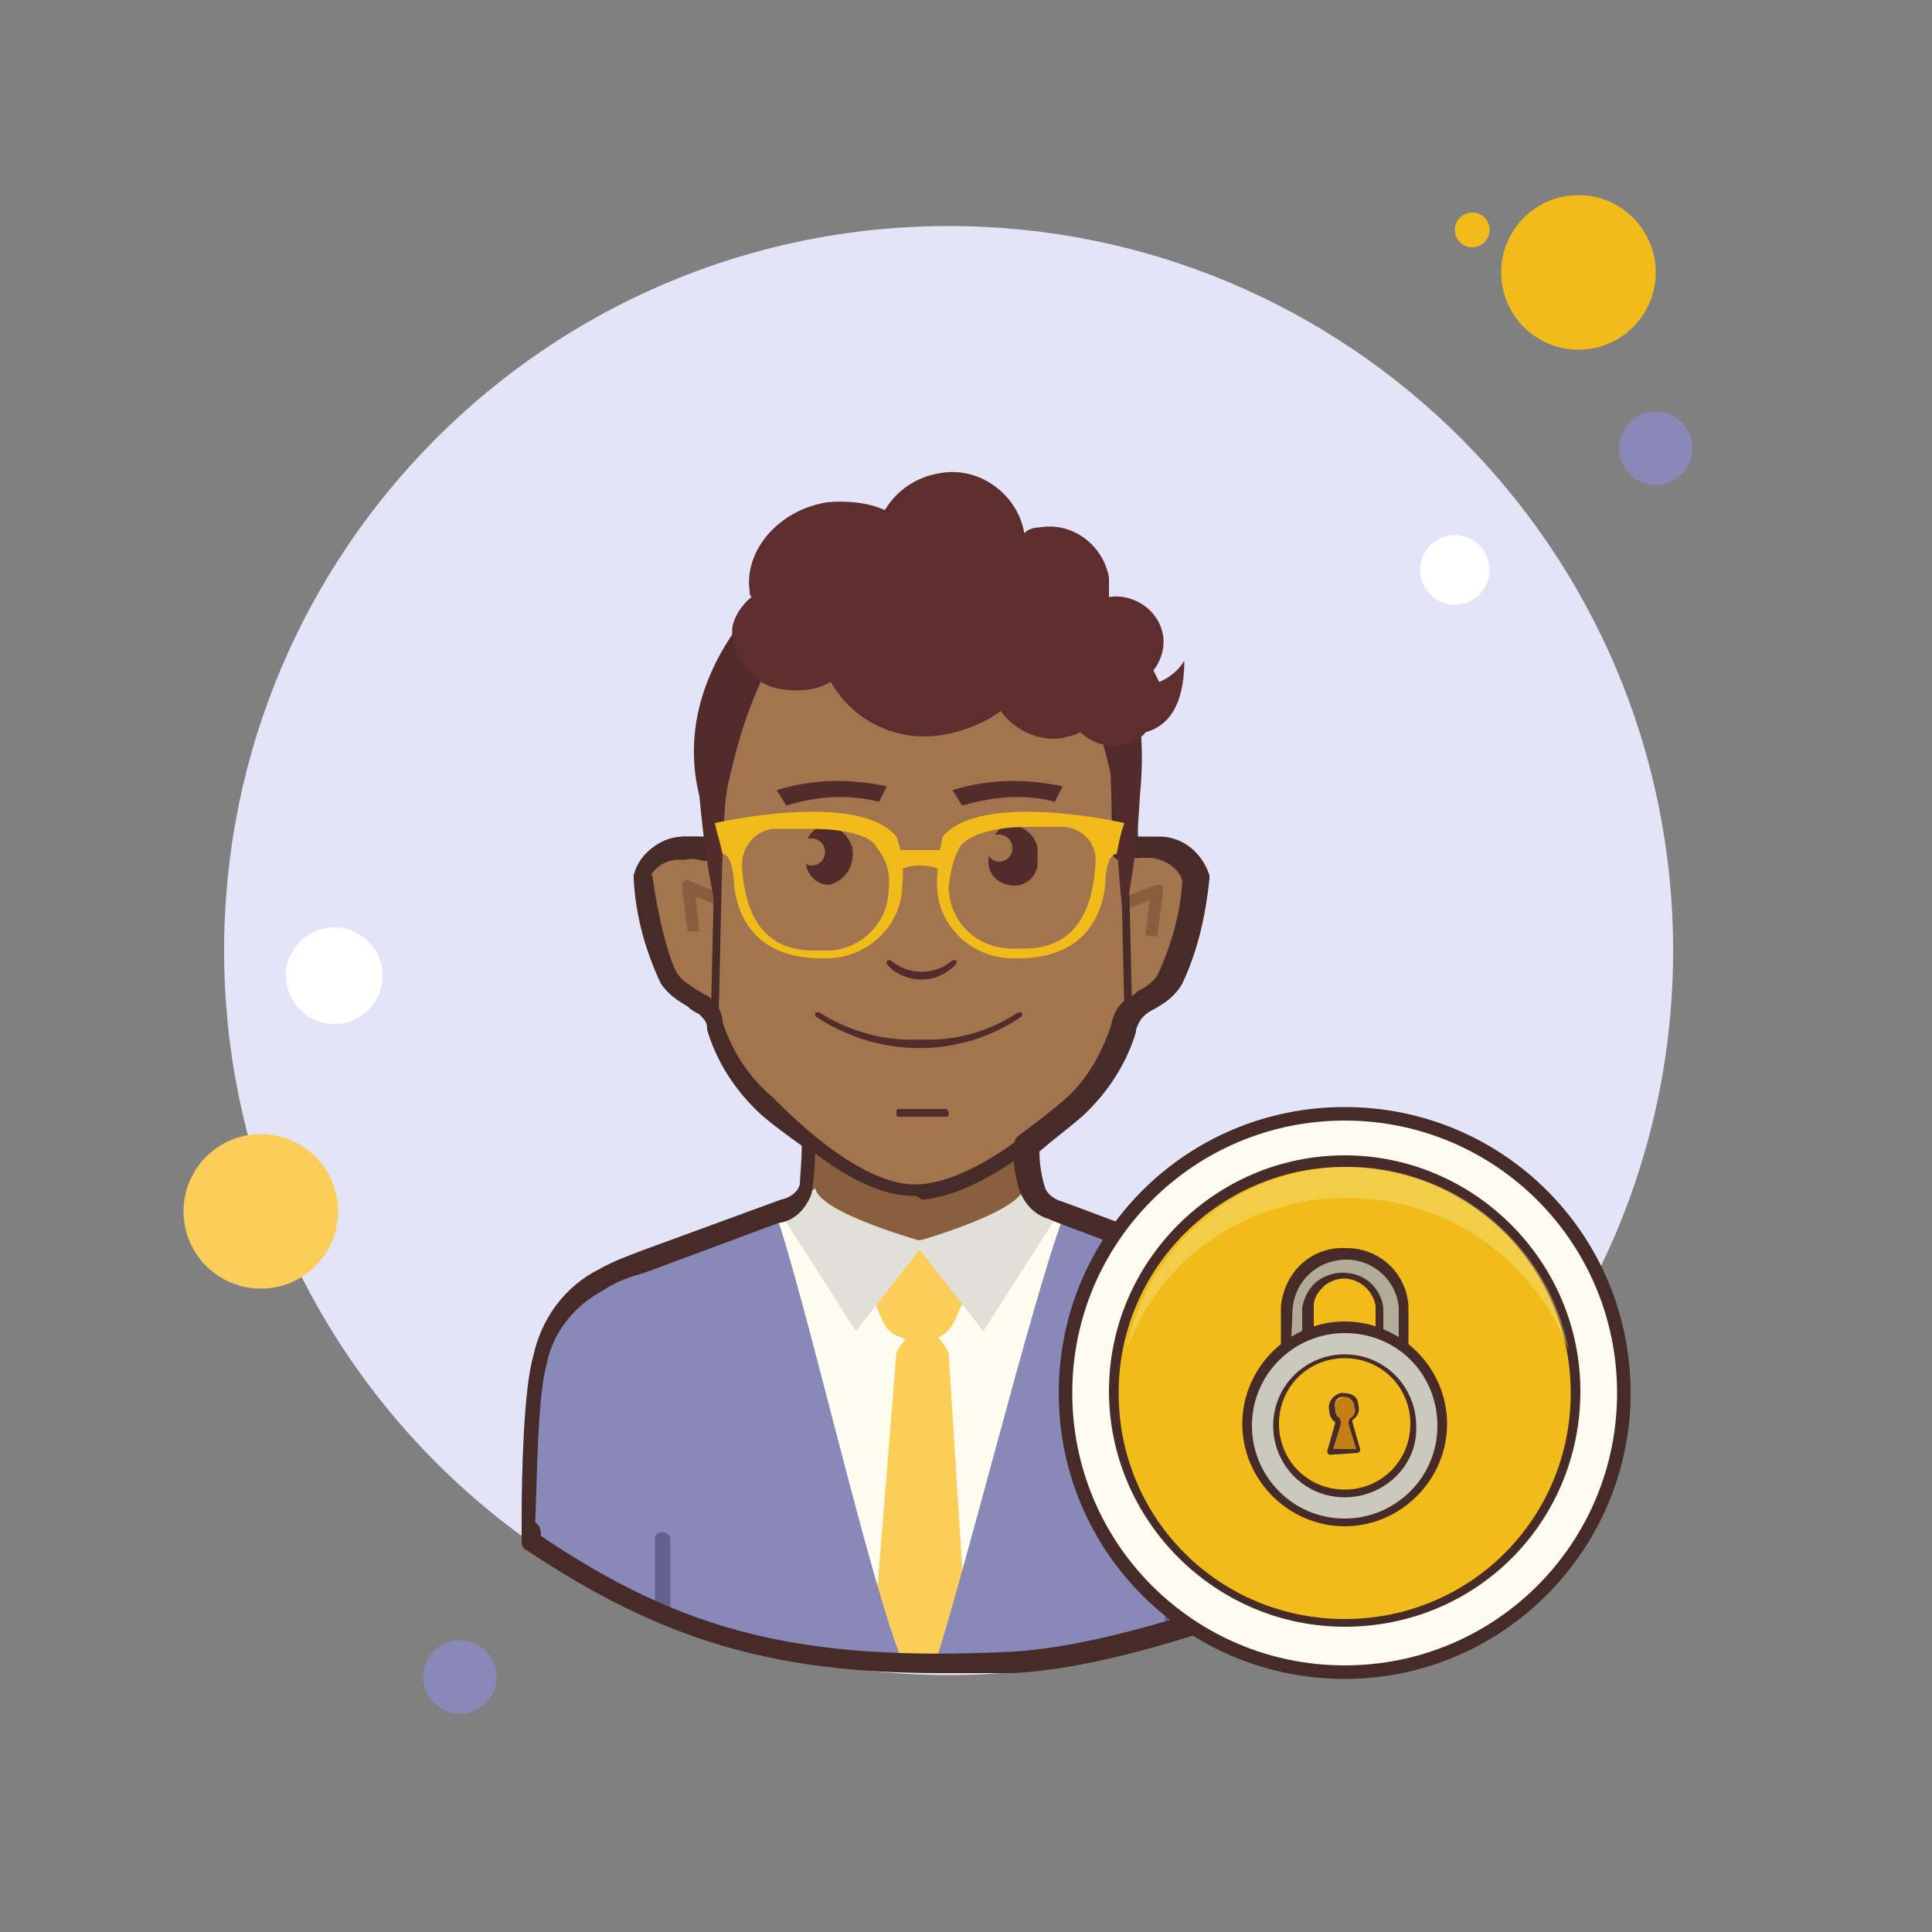 <?xml version="1.0" encoding="UTF-8"?>
<svg xmlns="http://www.w3.org/2000/svg" xmlns:xlink="http://www.w3.org/1999/xlink" width="500pt" height="500pt" viewBox="0 0 500 500" version="1.1">
<rect x="0" y="0" width="500" height="500" fill="#808080" stroke="none"/>
<g id="surface1">
<path style=" stroke:none;fill-rule:nonzero;fill:#FFFFFF;fill-opacity:1;" d="M 103.5 279.5 C 103.5 281.984 101.484 284 99 284 C 96.516 284 94.5 281.984 94.5 279.5 C 94.5 277.016 96.516 275 99 275 C 101.484 275 103.5 277.016 103.5 279.5 Z "/>
<path style=" stroke:none;fill-rule:nonzero;fill:#FFFFFF;fill-opacity:1;" d="M 398 155 C 398 156.934 396.434 158.5 394.5 158.5 C 392.566 158.5 391 156.934 391 155 C 391 153.066 392.566 151.5 394.5 151.5 C 396.434 151.5 398 153.066 398 155 Z "/>
<path style=" stroke:none;fill-rule:nonzero;fill:#F1BC19;fill-opacity:1;" d="M 385.5 59.5 C 385.5 61.984 383.484 64 381 64 C 378.516 64 376.5 61.984 376.5 59.5 C 376.5 57.016 378.516 55 381 55 C 383.484 55 385.5 57.016 385.5 59.5 Z "/>
<path style=" stroke:none;fill-rule:nonzero;fill:#F1BC19;fill-opacity:1;" d="M 106 317.5 C 106 319.984 103.984 322 101.5 322 C 99.016 322 97 319.984 97 317.5 C 97 315.016 99.016 313 101.5 313 C 103.984 313 106 315.016 106 317.5 Z "/>
<path style=" stroke:none;fill-rule:nonzero;fill:#E4E4F9;fill-opacity:1;" d="M 433 246 C 433 349.555 349.055 433.5 245.5 433.5 C 141.945 433.5 58 349.555 58 246 C 58 142.445 141.945 58.5 245.5 58.5 C 349.055 58.5 433 142.445 433 246 Z "/>
<path style=" stroke:none;fill-rule:nonzero;fill:#F1BC19;fill-opacity:1;" d="M 428.5 70.5 C 428.5 81.547 419.547 90.5 408.5 90.5 C 397.453 90.5 388.5 81.547 388.5 70.5 C 388.5 59.453 397.453 50.5 408.5 50.5 C 419.547 50.5 428.5 59.453 428.5 70.5 Z "/>
<path style=" stroke:none;fill-rule:nonzero;fill:#8889B9;fill-opacity:1;" d="M 438 116 C 438 121.246 433.746 125.5 428.5 125.5 C 423.254 125.5 419 121.246 419 116 C 419 110.754 423.254 106.5 428.5 106.5 C 433.746 106.5 438 110.754 438 116 Z "/>
<path style=" stroke:none;fill-rule:nonzero;fill:#FBCD59;fill-opacity:1;" d="M 393 378 C 393 383.246 388.746 387.5 383.5 387.5 C 378.254 387.5 374 383.246 374 378 C 374 372.754 378.254 368.5 383.5 368.5 C 388.746 368.5 393 372.754 393 378 Z "/>
<path style=" stroke:none;fill-rule:nonzero;fill:#FBCD59;fill-opacity:1;" d="M 87.5 313.5 C 87.5 324.547 78.547 333.5 67.5 333.5 C 56.453 333.5 47.5 324.547 47.5 313.5 C 47.5 302.453 56.453 293.5 67.5 293.5 C 78.547 293.5 87.5 302.453 87.5 313.5 Z "/>
<path style=" stroke:none;fill-rule:nonzero;fill:#8889B9;fill-opacity:1;" d="M 128.5 434 C 128.5 439.246 124.246 443.5 119 443.5 C 113.754 443.5 109.5 439.246 109.5 434 C 109.5 428.754 113.754 424.5 119 424.5 C 124.246 424.5 128.5 428.754 128.5 434 Z "/>
<path style=" stroke:none;fill-rule:nonzero;fill:#FFFFFF;fill-opacity:1;" d="M 385.5 147.5 C 385.5 152.469 381.469 156.5 376.5 156.5 C 371.531 156.5 367.5 152.469 367.5 147.5 C 367.5 142.531 371.531 138.5 376.5 138.5 C 381.469 138.5 385.5 142.531 385.5 147.5 Z "/>
<path style=" stroke:none;fill-rule:nonzero;fill:#FFFFFF;fill-opacity:1;" d="M 99 252.5 C 99 259.402 93.402 265 86.5 265 C 79.598 265 74 259.402 74 252.5 C 74 245.598 79.598 240 86.5 240 C 93.402 240 99 245.598 99 252.5 Z "/>
<path style=" stroke:none;fill-rule:nonzero;fill:#895F3F;fill-opacity:1;" d="M 337.5 351 C 335.5 340 331 334 321 331 C 320.5 331 320 330.5 319.5 330.5 L 316.5 329.5 C 310.5 327 273 313 273 313 C 270 312 268 310 267 307.5 C 266 303 265.5 298 266 293 C 257.5 296 249 298.5 240.5 300 C 231 301 210.5 288.5 210.5 288.5 C 210.5 288.5 210 303.5 209.5 307 C 208.5 310 206 312 203 312.5 L 167.5 325.5 C 163.5 326.5 160 328 156.5 330 C 149 335 143.5 342 140.5 351 C 140.5 351 138 367.5 138 368 C 138 370.5 137.5 373 137.5 375.5 C 176.5 402 207.5 409 261 407 C 285.5 406 321.5 394 340.5 384.5 C 339 363 337.5 351 337.5 351 Z "/>
<path style=" stroke:none;fill-rule:nonzero;fill:#FDFCEF;fill-opacity:1;" d="M 273 316 L 268.5 314.5 C 267.5 314 266.5 313.5 265.5 313 C 256.5 316.5 257.5 320 247 320 C 251 320 243 318 247 320 C 232 321.5 214.5 325 205 313.5 C 204.5 314 204 314 203 314.5 L 197 316.5 C 204.5 337 222 410.5 229 431 L 246 431 C 255 412 275.5 339 283.5 319.5 Z "/>
<path style=" stroke:none;fill-rule:nonzero;fill:#FBCD59;fill-opacity:1;" d="M 228.5 342 L 219.5 321.5 L 256 321.5 L 247 342 C 244.5 347 238 349 233 346 C 231 345.5 229.5 344 228.5 342 Z "/>
<path style=" stroke:none;fill-rule:nonzero;fill:#FBCD59;fill-opacity:1;" d="M 245.5 350 L 250.5 429.5 L 225.5 430.5 L 232 350 C 236 342.5 241.5 342.5 245.5 350 Z "/>
<path style=" stroke:none;fill-rule:nonzero;fill:#E1E0D8;fill-opacity:1;" d="M 211 307.5 L 202 314 L 221.5 344.5 L 239.5 321.5 C 239.5 321.5 212 314 211 307.5 Z "/>
<path style=" stroke:none;fill-rule:nonzero;fill:#E1E0D8;fill-opacity:1;" d="M 265 307.5 L 274 314 L 254.5 344.5 L 236.5 321.5 C 236.5 321.5 263.5 314 265 307.5 Z "/>
<path style=" stroke:none;fill-rule:nonzero;fill:#8889B9;fill-opacity:1;" d="M 142 342.5 C 144 337.5 158 327.5 163.5 326 L 171 323.5 L 200 312 C 207.5 331.5 225.5 412 234 431 C 218 431.5 202 429.5 186.5 425.5 C 168.5 418.5 151.5 409.5 135.5 399 C 136.5 395 135 358.5 142 342.5 Z "/>
<path style=" stroke:none;fill-rule:nonzero;fill:#8889B9;fill-opacity:1;" d="M 334.5 339 C 332.5 334 328.5 333.5 323 332 L 315.5 329 L 275 315.5 C 267.5 335 248.5 411.5 241.5 432 C 260.5 433 279.5 430.5 298 425.5 C 329.5 416.5 342.5 408.5 342 408 C 341 404 341.5 354.5 334.5 339 Z "/>
<path style=" stroke:none;fill-rule:nonzero;fill:#61638E;fill-opacity:1;" d="M 171.5 419.5 C 170.5 419.5 169.5 418.5 169.5 418 L 169.5 398 C 169.5 397 170.5 396.5 171.5 396.5 C 172.5 396.5 173.5 397.5 173.5 398 L 173.5 418 C 173 419 172.5 419.5 171.5 419.5 Z "/>
<path style=" stroke:none;fill-rule:nonzero;fill:#61638E;fill-opacity:1;" d="M 303 423 C 302 423 301.5 422 301.5 421.5 L 301.5 398.5 C 301.5 397.5 302.5 397 303 397 C 303.5 397 304.5 398 304.5 398.5 L 304.5 421.5 C 305 422.5 304 423 303 423 Z "/>
<path style=" stroke:none;fill-rule:nonzero;fill:#A3754F;fill-opacity:1;" d="M 299 218.5 L 297 218.5 C 292 218.5 291 220 291 217 C 291.5 211.5 290.5 190 290.5 189 C 290.5 166.5 267 148.5 238 147.5 L 237 147.5 C 208.5 148.5 185 166.5 185 189 C 185 190 184 211.5 184.5 217 C 184.5 220 183.5 218 178.5 218.5 L 176.5 218.5 C 171.5 218.5 167.5 222 166 226.5 C 166.5 227 169 245 173 252.5 C 175 256.5 178.5 257 182 259.5 C 183.5 261 184.5 262.5 185 264.5 C 187.5 272.5 192 279.5 198.5 285 C 201.5 288 221 308.5 238 307.5 C 255 306.5 274.5 287.5 277 285 C 283.5 279.5 288 272.5 290.5 264.5 C 290.5 262.5 291.5 260.5 293.5 259.5 C 297 257 300.5 256.5 302.5 252.5 C 306.5 245.5 309 227 309.5 226.5 C 308 221.5 304 218.5 299 218.5 Z "/>
<path style=" stroke:none;fill-rule:nonzero;fill:#472B29;fill-opacity:1;" d="M 236.5 309.5 C 226 309.5 213 302 198 287 L 197 286 C 190.5 280.5 185.5 273 183 264.5 C 183 262.5 182 261 181 260 C 180 259.5 179 258.5 178 258 C 175.5 256.5 173 255.5 171.5 252 C 168.5 247 166.5 237 165.5 230.5 C 165.5 230 165 228 165 227.5 L 164.5 227 L 165 225.5 C 166.5 220 171.5 216.5 177 216.5 L 179 216.5 C 181 216.5 182.5 216.5 183 217 C 182.5 212.5 183 198 183.5 192 C 183.5 190.5 183.5 189.5 183.5 189.5 C 183.5 166.5 207 147.5 237.5 146.5 L 238.5 146.5 C 269 147.5 292.5 166.5 292.5 189.5 C 292.5 189.5 292.5 190.5 292.5 192 C 292.5 198 293 212.5 293 217.5 C 294 217.5 295.5 217 297 217 L 299 217 C 304.5 217 309.5 221 311 226.5 L 311.5 228 L 311 228.5 C 311 229.5 310.5 231 310 232.5 C 309 238.5 307 248.5 304 254 C 302.5 257 300 258.5 297.5 260 C 296.5 260.5 295.5 261 294.5 262 C 293.5 263 292.5 264.5 292.5 266 C 290 274.5 285 282 278.5 287.5 L 278 288 C 262.5 302 249.5 309.5 238.5 310.5 C 237.5 309.5 237 309.5 236.5 309.5 Z M 168.5 226 C 169 227 169 228 169.5 231 C 170.5 237 172.5 246.5 175 251.5 C 176.5 254 178 254.5 180 256 C 181 256.5 182.5 257.5 183.5 258 C 185.5 259.5 187 262 187 264.5 C 189.5 272 193.5 278.5 200 284 L 201 285 C 219.5 303.5 231.5 307 238 306.5 C 245 306 257 302 275.5 285 L 276.5 284.5 C 282.5 279.5 287 272.5 289.5 265 C 289.5 263 291 260.5 293 259 C 294.5 258 295.5 257.5 296.5 257 C 298.5 256 300.5 255 301.5 252.5 C 304 248 306 238 307 232 C 307.5 229.5 308 228 308 227 C 306.5 223.5 303.5 221 299.5 221 L 297.5 221 C 296 221 295 221 294 221.5 C 293 221.5 291.5 222 290.5 221 C 289.5 220 289.5 218.5 289.5 218 C 290 214 289.5 198.5 289 193 C 289 191.5 289 190.5 289 190.5 C 289 169 266.5 152 238.5 150.5 L 237.5 150.5 C 209 151.5 187 169 187 190 C 187 190 187 191 187 192.5 C 187 198 186.5 213.5 186.5 217.5 C 186.5 218.5 186.5 220 185.5 220.5 C 184.5 221.5 183.5 221 182.5 221 C 181.5 221 180.5 220.5 179 220.5 L 177 220.5 C 173 220 169.5 222.5 168.5 226 Z "/>
<path style=" stroke:none;fill-rule:nonzero;fill:#512C2B;fill-opacity:1;" d="M 238.5 253.5 C 242 253.5 245 252 247.5 249.5 C 247.5 249.5 247.5 249 247.5 248.5 C 247.5 248.5 247 248.5 246.5 248.5 C 242 252.5 235 252.5 230.5 248.5 C 230.5 248.5 230 248.5 230 248.5 C 229.5 248.5 229.5 249 229.5 249 C 229.5 249 229.5 249.5 229.5 249.5 C 231.5 252 235 253.5 238.5 253.5 Z "/>
<path style=" stroke:none;fill-rule:nonzero;fill:#512C2B;fill-opacity:1;" d="M 227.5 207.5 L 229.5 203.5 C 220 201.5 210.5 201.5 201 204.5 L 203.5 208.5 C 211.5 206 219.5 205.5 227.5 207.5 Z "/>
<path style=" stroke:none;fill-rule:nonzero;fill:#512C2B;fill-opacity:1;" d="M 273 207.5 L 275 203.5 C 265.5 201.5 256 201.5 246.5 204.5 L 249 208.5 C 257.5 206 265.5 205.5 273 207.5 Z "/>
<path style=" stroke:none;fill-rule:nonzero;fill:#512C2B;fill-opacity:1;" d="M 214 213.5 C 212 213.5 210 215 209 217 C 209.5 217 209.5 217 210 217 C 212 217 213.5 218.5 213.5 220.5 C 213.5 222.5 212 224 210 224 C 209.5 224 209 224 208.5 223.5 C 209 226.5 211.5 229 214.5 229 C 219 228 221.5 223.5 220.5 219 C 219.5 216.5 217.5 214 214 213.5 Z "/>
<path style=" stroke:none;fill-rule:nonzero;fill:#512C2B;fill-opacity:1;" d="M 262 213.5 C 260 213.5 258.5 214.5 257.5 216 C 258 216 258.5 216 258.5 216 C 260.5 216 262 217.5 262 219.5 C 262 221.5 260.5 223 258.5 223 C 257.5 223 256.5 222.5 256 221.5 C 255 225 257.5 228.5 261 229 C 264.5 230 268 227.5 268.5 224 C 268.5 223 268.5 222 268.5 221 C 269 217.5 266 214 262 213.5 Z "/>
<path style=" stroke:none;fill-rule:nonzero;fill:#512C2B;fill-opacity:1;" d="M 264.5 263 C 264.5 263 264.5 262.5 264.5 262 C 264.5 262 264 262 263.5 262 C 256 267 247 269.5 238 269 C 229 269.5 220 267 212 262 C 212 262 212 262 211.5 262 C 211.5 262 211 262 211 262 C 211 262 211 262.5 211 263 C 227.5 274 248.5 274 264.5 263 Z "/>
<path style=" stroke:none;fill-rule:nonzero;fill:#512C2B;fill-opacity:1;" d="M 189 200.5 C 191.5 189.5 195 179 200.5 169.5 C 199 167 195.5 166 193 167 C 186 180 182 194.5 182.5 209.5 C 183 216.5 184 223 186 229.5 C 187.5 219.5 186.5 210 189 200.5 Z "/>
<path style=" stroke:none;fill-rule:nonzero;fill:#512C2B;fill-opacity:1;" d="M 287.5 200.5 C 285 189.5 281.5 179 276 169.5 C 277.5 167 281 166 283.5 167 C 290.5 180 294.5 194.5 294 209.5 C 293.5 216.5 292.5 223 290.5 229.5 C 289 219.5 290 210 287.5 200.5 Z "/>
<path style=" stroke:none;fill-rule:nonzero;fill:#512C2B;fill-opacity:1;" d="M 245 289 C 245.5 289 245.5 288.5 245.5 288 C 245.5 287.5 245 287 245 287 L 232.5 287 C 232 287 232 287.5 232 288 C 232 288.5 232 289 232.5 289 Z "/>
<path style=" stroke:none;fill-rule:nonzero;fill:#472B29;fill-opacity:1;" d="M 243.5 433 C 199 433 170.5 424 136 401 C 135 400.5 135 399.5 135 398.5 C 135 398 135 396 135 393 C 135 382 135.5 359.5 138 351 C 140 341.5 146 333 155 328.5 C 158.5 326.5 162.5 325 166.5 323.5 L 202 310.5 C 204.5 310 206.5 308.5 207 306.5 C 207 305 207.5 300.5 207.5 296.5 C 204 294 200.5 291.5 197 288.5 C 190.5 282.5 185.5 275 183 266.5 C 183 266.5 183 266 183 266 C 183 264.5 182 263.5 181 262.5 C 180 262 179 261.5 178 260.5 C 175.5 259 173 257.5 171 254.5 C 167 246 164.5 237 164 227.5 C 164 227 164 227 164 226.5 C 165.5 220.5 171 217 177 216.5 L 179 216.5 C 180.5 216.5 181.5 216.5 182.5 216.5 C 182.5 210.5 182.5 197.5 183 192 C 183 190.5 183 189.5 183 189.5 C 183 165.5 207 146 238 145 L 239 145 C 270 146 294 165.5 294 189.5 C 294 189.5 294 190.5 294 192 C 294 198 294.5 211 294.5 216.5 C 295.5 216.5 296.5 216.5 298 216.5 L 300 216.5 C 306 216.5 311 220.5 313 226.5 C 313 227 313 227 313 227.5 C 312 237 310 246 306 254.5 C 304 258 301.5 259.5 299 261 C 298 261.5 297 262 296 263 C 295 264 294.5 265 294 266.5 C 294 266.5 294 267 294 267 C 291.5 275.5 286.5 283 280 289 C 276.5 292 272.5 295 269 298 C 269 301 269.5 304.5 270.5 307.5 C 271 309 273 310.5 275 311 C 276.5 311.5 312.5 325 318.5 327.5 L 323 329 C 333.5 332 339 338.5 341.5 351 C 341.5 351 341.5 351 341.5 351.5 C 341.5 351.5 343 386 344 407.5 C 344 408.5 343.5 409.5 342.5 410 C 322.5 420 285.5 432 262 433 C 255 433 249 433 243.5 433 Z M 140 397.5 C 177 422.5 207.5 430 261 427.5 C 283.5 426.5 318 415.5 338 406 C 336.5 385.5 335 354.5 335 352 C 333 341.5 329 336.5 320 334 L 315 332 C 309 329.5 272 316 271.5 315.5 C 268 314.5 265.5 312 264 308.5 C 262.5 304 262 300 262.5 296 C 262.5 295 263 294.5 263.5 294 C 267.5 291 271.5 288 275 285 C 281 280 285 273 287.5 265.5 C 288 263 289 260.5 291 259 C 292.5 258 293.5 257.5 294.5 256.5 C 296.5 255.5 298 254.5 299.5 252.5 C 303 245 305.5 236.5 306 228 C 305 224.5 301.5 222.5 298 222 L 296 222 C 294.5 222 293.5 222 292.5 222.5 C 291 222.5 289.5 223 288.5 222 C 287.5 221 287.5 219 287.5 218.5 C 288 214.5 287.5 199 287 193 C 287 191.5 287 190.5 287 190.5 C 287 169.5 265 152 237 151 L 236 151 C 208 152 186 169 186 190.5 C 186 190.5 186 191.5 186 193 C 186 199 185.5 214 185.5 218.5 C 185.5 219.5 185.5 221 184.5 222 C 183.5 223 182 223 181 222.5 C 180 222.5 179 222 177.5 222.5 L 175.5 222.5 C 172 222.5 168.5 225 167.5 228.5 C 168.5 237 170.5 245.5 174 253.5 C 175 255.5 176.5 256.5 179 257.5 C 180 258 181.5 259 182.5 259.5 C 184.5 261.5 186 263.5 186.5 266.5 C 189 274 193 280.5 199 286 C 202.5 289 206.5 292 210 294.5 C 210.5 295 211 295.5 211 296.5 C 211 301 210.5 307 210 309 C 208.5 313 205.5 316 201.5 316.5 L 166.5 329.5 C 162.5 330.5 159 332 156 334 C 148.5 338 143 345 141.5 353 C 139 361.5 139 384.5 138.5 394 C 140 395 140 396.5 140 397.5 Z "/>
<path style=" stroke:none;fill-rule:nonzero;fill:#895D3D;fill-opacity:1;" d="M 299.5 242.5 L 296.5 242 L 297.5 233 L 292.5 235 L 291.5 232 L 299 229 C 299.5 229 300 229 300.5 229 C 301 229.5 301 230 301 230.5 Z "/>
<path style=" stroke:none;fill-rule:nonzero;fill:#895D3D;fill-opacity:1;" d="M 178 241 L 176.5 229.5 C 176.5 229 176.5 228.5 177 228 C 177.5 227.5 178 227.5 178.5 228 L 186 231 L 185 234 L 180 232 L 181 241 Z "/>
<path style=" stroke:none;fill-rule:nonzero;fill:#472B29;fill-opacity:1;" d="M 185 263 C 184.5 263 184 262.5 184 262 L 185 219 C 185 218.5 185.5 218 186 218 C 186.5 218 187 218.5 187 219 L 186 262 C 186 262.5 185.5 263 185 263 Z "/>
<path style=" stroke:none;fill-rule:nonzero;fill:#472B29;fill-opacity:1;" d="M 292 263 C 291.5 263 291 262.5 291 262 L 290 219 C 290 218.5 290.5 218 291 218 C 291.5 218 292 218.5 292 219 L 293 262 C 293 262.5 292.5 263 292 263 Z "/>
<path style=" stroke:none;fill-rule:nonzero;fill:#512C2B;fill-opacity:1;" d="M 295 206 C 297.5 181.5 290.5 167 285 160.5 C 271.5 149.5 255 143.5 237.5 143.5 C 223 143.5 208.5 147.5 196.5 155.5 C 187 165.5 175.5 184 181 206 C 182 217 183.5 228 186 238.5 C 187 228.5 187 206.5 189 197 C 190.5 190 192.5 183 195.5 176.5 C 209 161 266 162 280.5 176.5 C 283 183 285.5 190 287 197 C 289 206.5 289 228.5 291 238 C 293 227.5 294.5 217 295 206 Z "/>
<path style=" stroke:none;fill-rule:nonzero;fill:#F1BC19;fill-opacity:1;" d="M 232 216.5 C 222 204.5 185 213 185 213 C 185.5 215.5 186.5 218.5 187 221 C 189.5 221 190 227.5 190 229.5 C 191.5 240.5 198.5 248.5 214 248 C 224.5 248 233.5 239.5 233.5 229 C 234 225 233.5 220.5 232 216.5 Z M 230 230 C 230 239 222.5 246 214 246 C 214 246 214 246 213.5 246 L 210.5 246 C 195 246 192.5 232.5 192 224 C 192 219 195.5 215 200 214.5 C 203 214.5 206 214.5 209.5 214.5 C 221 214.5 226 217 227 219.5 C 229.5 222.5 230.5 226.5 230 230 Z "/>
<path style=" stroke:none;fill-rule:nonzero;fill:#F1BC19;fill-opacity:1;" d="M 242.5 229 C 242.5 239.5 251.5 248 262 248 C 277.5 248.5 284.5 240.5 286 229.5 C 286 227 286.5 221 289 221 C 289.5 218.5 290 215.5 291 213 C 291 213 254 204.5 244 216.5 C 243 220.5 242.5 225 242.5 229 Z M 248.5 219 C 250 217 255 214 266 214 C 269.5 214 273 214 275.5 214 C 280.5 214.5 284 218.5 283.5 223.5 C 283 232 280.5 245.5 265 245.5 L 262 245.5 C 253 245.5 246 239 245.5 230 C 245.5 230 245.5 230 245.5 229.5 C 246 226 246.5 222.5 248.5 219 Z "/>
<path style=" stroke:none;fill-rule:nonzero;fill:#F1BC19;fill-opacity:1;" d="M 245 226 C 243 224.5 240.5 224 238 224 C 235.5 224 233.5 224.5 231.5 226 L 229.5 220 L 247 220 Z "/>
<path style=" stroke:none;fill-rule:nonzero;fill:#5E2E2E;fill-opacity:1;" d="M 306.5 171 C 305 173.5 302.5 175.5 300 176.5 C 299.5 175.5 299 174.5 298.5 173.5 C 300.5 171 301.5 167.5 301 164.5 C 300 158 293.5 153.5 287 154.5 C 287 153 287 151 287 149.5 C 285.5 141 277.5 135 269 136.5 C 267.5 136.5 266 137 265 138 C 265 138 265 137.5 265 137.5 C 263 127.5 253 120.5 243 122.5 C 237 123.5 232 127 229 132 C 224.5 130 219 129.5 214 130 C 201.5 132 192.5 142.5 194 153 C 194 153.5 194 154 194.5 154.5 C 192 156.5 190 159.5 189.5 162.5 C 189 171 195.5 178 203.5 178.5 C 207.5 179 211.5 178.5 215 176.5 C 221 187 233 192.5 245 190 C 250 189 255 187 259 184 C 262.5 189 269 192 275 191 C 276.5 190.5 278 190.5 279.5 189.5 C 282.5 192 286 193.5 290 193 C 292.5 192.5 295 191.5 296.5 189.5 C 302 188 306.5 183 306.5 171 Z "/>
<path style=" stroke:none;fill-rule:nonzero;fill:#FDFCEE;fill-opacity:1;" d="M 420 360.5 C 420 400.266 387.766 432.5 348 432.5 C 308.234 432.5 276 400.266 276 360.5 C 276 320.734 308.234 288.5 348 288.5 C 387.766 288.5 420 320.734 420 360.5 Z "/>
<path style=" stroke:none;fill-rule:nonzero;fill:#472B29;fill-opacity:1;" d="M 348 434.5 C 307 434.5 274 401.5 274 360.5 C 274 319.5 307 286.5 348 286.5 C 389 286.5 422 319.5 422 360.5 C 422 401 389 434.5 348 434.5 Z M 348 290 C 309 290 277.5 321.5 277.5 360.5 C 277.5 399.5 309 431 348 431 C 387 431 418.5 399.5 418.5 360.5 C 418.5 321.5 387 290 348 290 Z "/>
<path style=" stroke:none;fill-rule:nonzero;fill:#F1BC19;fill-opacity:1;" d="M 407.5 360.5 C 407.5 393.359 380.859 420 348 420 C 315.141 420 288.5 393.359 288.5 360.5 C 288.5 327.641 315.141 301 348 301 C 380.859 301 407.5 327.641 407.5 360.5 Z "/>
<path style=" stroke:none;fill-rule:nonzero;fill:#472B29;fill-opacity:1;" d="M 348 421 C 314.5 421 287 393.5 287 360 C 287 326.5 314.5 299 348 299 C 381.5 299 409 326.5 409 360 C 409 394 382 421 348 421 Z M 348 302 C 316 302 289.5 328 289.5 360.5 C 289.5 393 315.5 419 348 419 C 380.5 419 406.5 393 406.5 360.5 C 406.5 328 380.5 302 348 302 Z "/>
<path style=" stroke:none;fill-rule:nonzero;fill:#F5E690;fill-opacity:0.4;" d="M 348.5 310 C 374 310 397 325.5 406 349.5 C 400 318 369.5 297 338 303 C 314.5 307.5 296 326 291.5 349.5 C 300 325.5 323 310 348.5 310 Z "/>
<path style=" stroke:none;fill-rule:nonzero;fill:#B2AB9A;fill-opacity:1;" d="M 363.5 352.5 L 363.5 338.5 C 363 330.5 356.5 324.5 348.5 324.5 C 340.5 324.5 333.5 330.5 333 338.5 L 333 352.5 L 338.5 352.5 L 338.5 338.5 C 339 333.5 344 330 349 330.5 C 353 331 356.5 334.5 357 338.5 L 357 352.5 Z "/>
<path style=" stroke:none;fill-rule:nonzero;fill:#472B29;fill-opacity:1;" d="M 363.5 353.5 L 357 353.5 C 356.5 353.5 356 353 356 352 L 356 338 C 355.5 334.5 352.5 331.5 349 331 C 347 330.5 344.5 331.5 343 332.5 C 341.5 334 340 335.5 340 338 L 340 352 C 340 352.5 339.5 353.5 338.5 353.5 L 333 353.5 C 332.5 353.5 331.5 353 331.5 352 L 331.5 338 C 332.5 329 339.5 322.5 348.5 323 C 357 323 364 329.5 364.5 338 L 364.5 352 C 364.5 352.5 364.5 352.5 364 353 C 363.5 353.5 364 353.5 363.5 353.5 Z M 334 351 L 337 351 L 337 338.5 C 337.5 335.5 339 333 341 331.5 C 343 330 346 329 349 329.5 C 354 330 357.5 334 358 338.5 L 358 351.5 L 362 351.5 L 362 338.5 C 361.5 331.5 355.5 326 348.5 326 C 341 326 335 331.5 334.5 339 Z "/>
<path style=" stroke:none;fill-rule:nonzero;fill:#CBC9BC;fill-opacity:1;" d="M 373 368.5 C 373 382.309 361.809 393.5 348 393.5 C 334.191 393.5 323 382.309 323 368.5 C 323 354.691 334.191 343.5 348 343.5 C 361.809 343.5 373 354.691 373 368.5 Z "/>
<path style=" stroke:none;fill-rule:nonzero;fill:#472B29;fill-opacity:1;" d="M 348 395 C 333.5 395 321.5 383 321.5 368.5 C 321.5 354 333.5 342 348 342 C 362.5 342 374.5 354 374.5 368.5 C 374.5 383 362.5 395 348 395 Z M 348 345 C 335 345 324 355.5 324 369 C 324 382 334.5 393 348 393 C 361 393 372 382.5 372 369 C 372 355.5 361.5 345 348 345 Z "/>
<path style=" stroke:none;fill-rule:nonzero;fill:#F1BC19;fill-opacity:1;" d="M 366 368.5 C 366 378.441 357.941 386.5 348 386.5 C 338.059 386.5 330 378.441 330 368.5 C 330 358.559 338.059 350.5 348 350.5 C 357.941 350.5 366 358.559 366 368.5 Z "/>
<path style=" stroke:none;fill-rule:nonzero;fill:#472B29;fill-opacity:1;" d="M 348 387.5 C 337.5 387.5 329.5 379 329.5 369 C 329.5 358.5 338 350.5 348 350.5 C 358.5 350.5 366.5 359 366.5 369 C 367 379 358.5 387.5 348 387.5 Z M 348 351.5 C 338.5 351.5 331 359 331 368.5 C 331 378 338.5 385.5 348 385.5 C 357.5 385.5 365 378 365 368.5 C 365 359 357.5 351.5 348 351.5 Z "/>
<path style=" stroke:none;fill-rule:nonzero;fill:#C48014;fill-opacity:1;" d="M 352 375.5 L 350 368.5 C 350 368 349.5 367.5 350 367.5 C 351 367 351.5 365.5 351.5 364 C 351 362 349.5 361 348 361.5 C 346.5 362 344.5 363 345 365 C 345 366 345.5 367 346.5 367.5 C 347 367.5 346.5 368 346.5 368.5 L 344.5 375.5 Z "/>
<path style=" stroke:none;fill-rule:nonzero;fill:#472B29;fill-opacity:1;" d="M 344 376.5 C 343.5 376 343.5 376 343.5 375.5 L 345.5 368.5 C 345.5 368.5 345.5 368 345.5 368 C 344.5 367.5 344 366 344 365 C 343.5 363 345 361 347 360.5 C 348 360.5 349 360.5 350 361 C 351 361.5 351.5 362.5 351.5 363.5 C 352 365 351.5 366.5 350 367.5 C 350 367.5 350 368 350 368 L 352 375 C 352 375 352 375.5 352 375.5 C 352 375.5 351.5 376 351.5 376 Z M 346.5 367 C 347 367 347 367.5 346.5 367 C 347 367.5 347 368 347 368 C 347 368 347 368 347 368.5 L 345 375 L 351 375 L 349 368.5 C 349 368 349 367.5 349.5 367 C 350.5 366.5 351 365.5 350.5 364 C 350.5 363 350 362.5 349.5 362 C 349 361.5 348 361.5 347.5 361.5 C 346 361.5 345 363 345.5 364.5 C 345.5 366 346 366.5 346.5 367 Z M 350.5 368 Z "/>
</g>
</svg>
